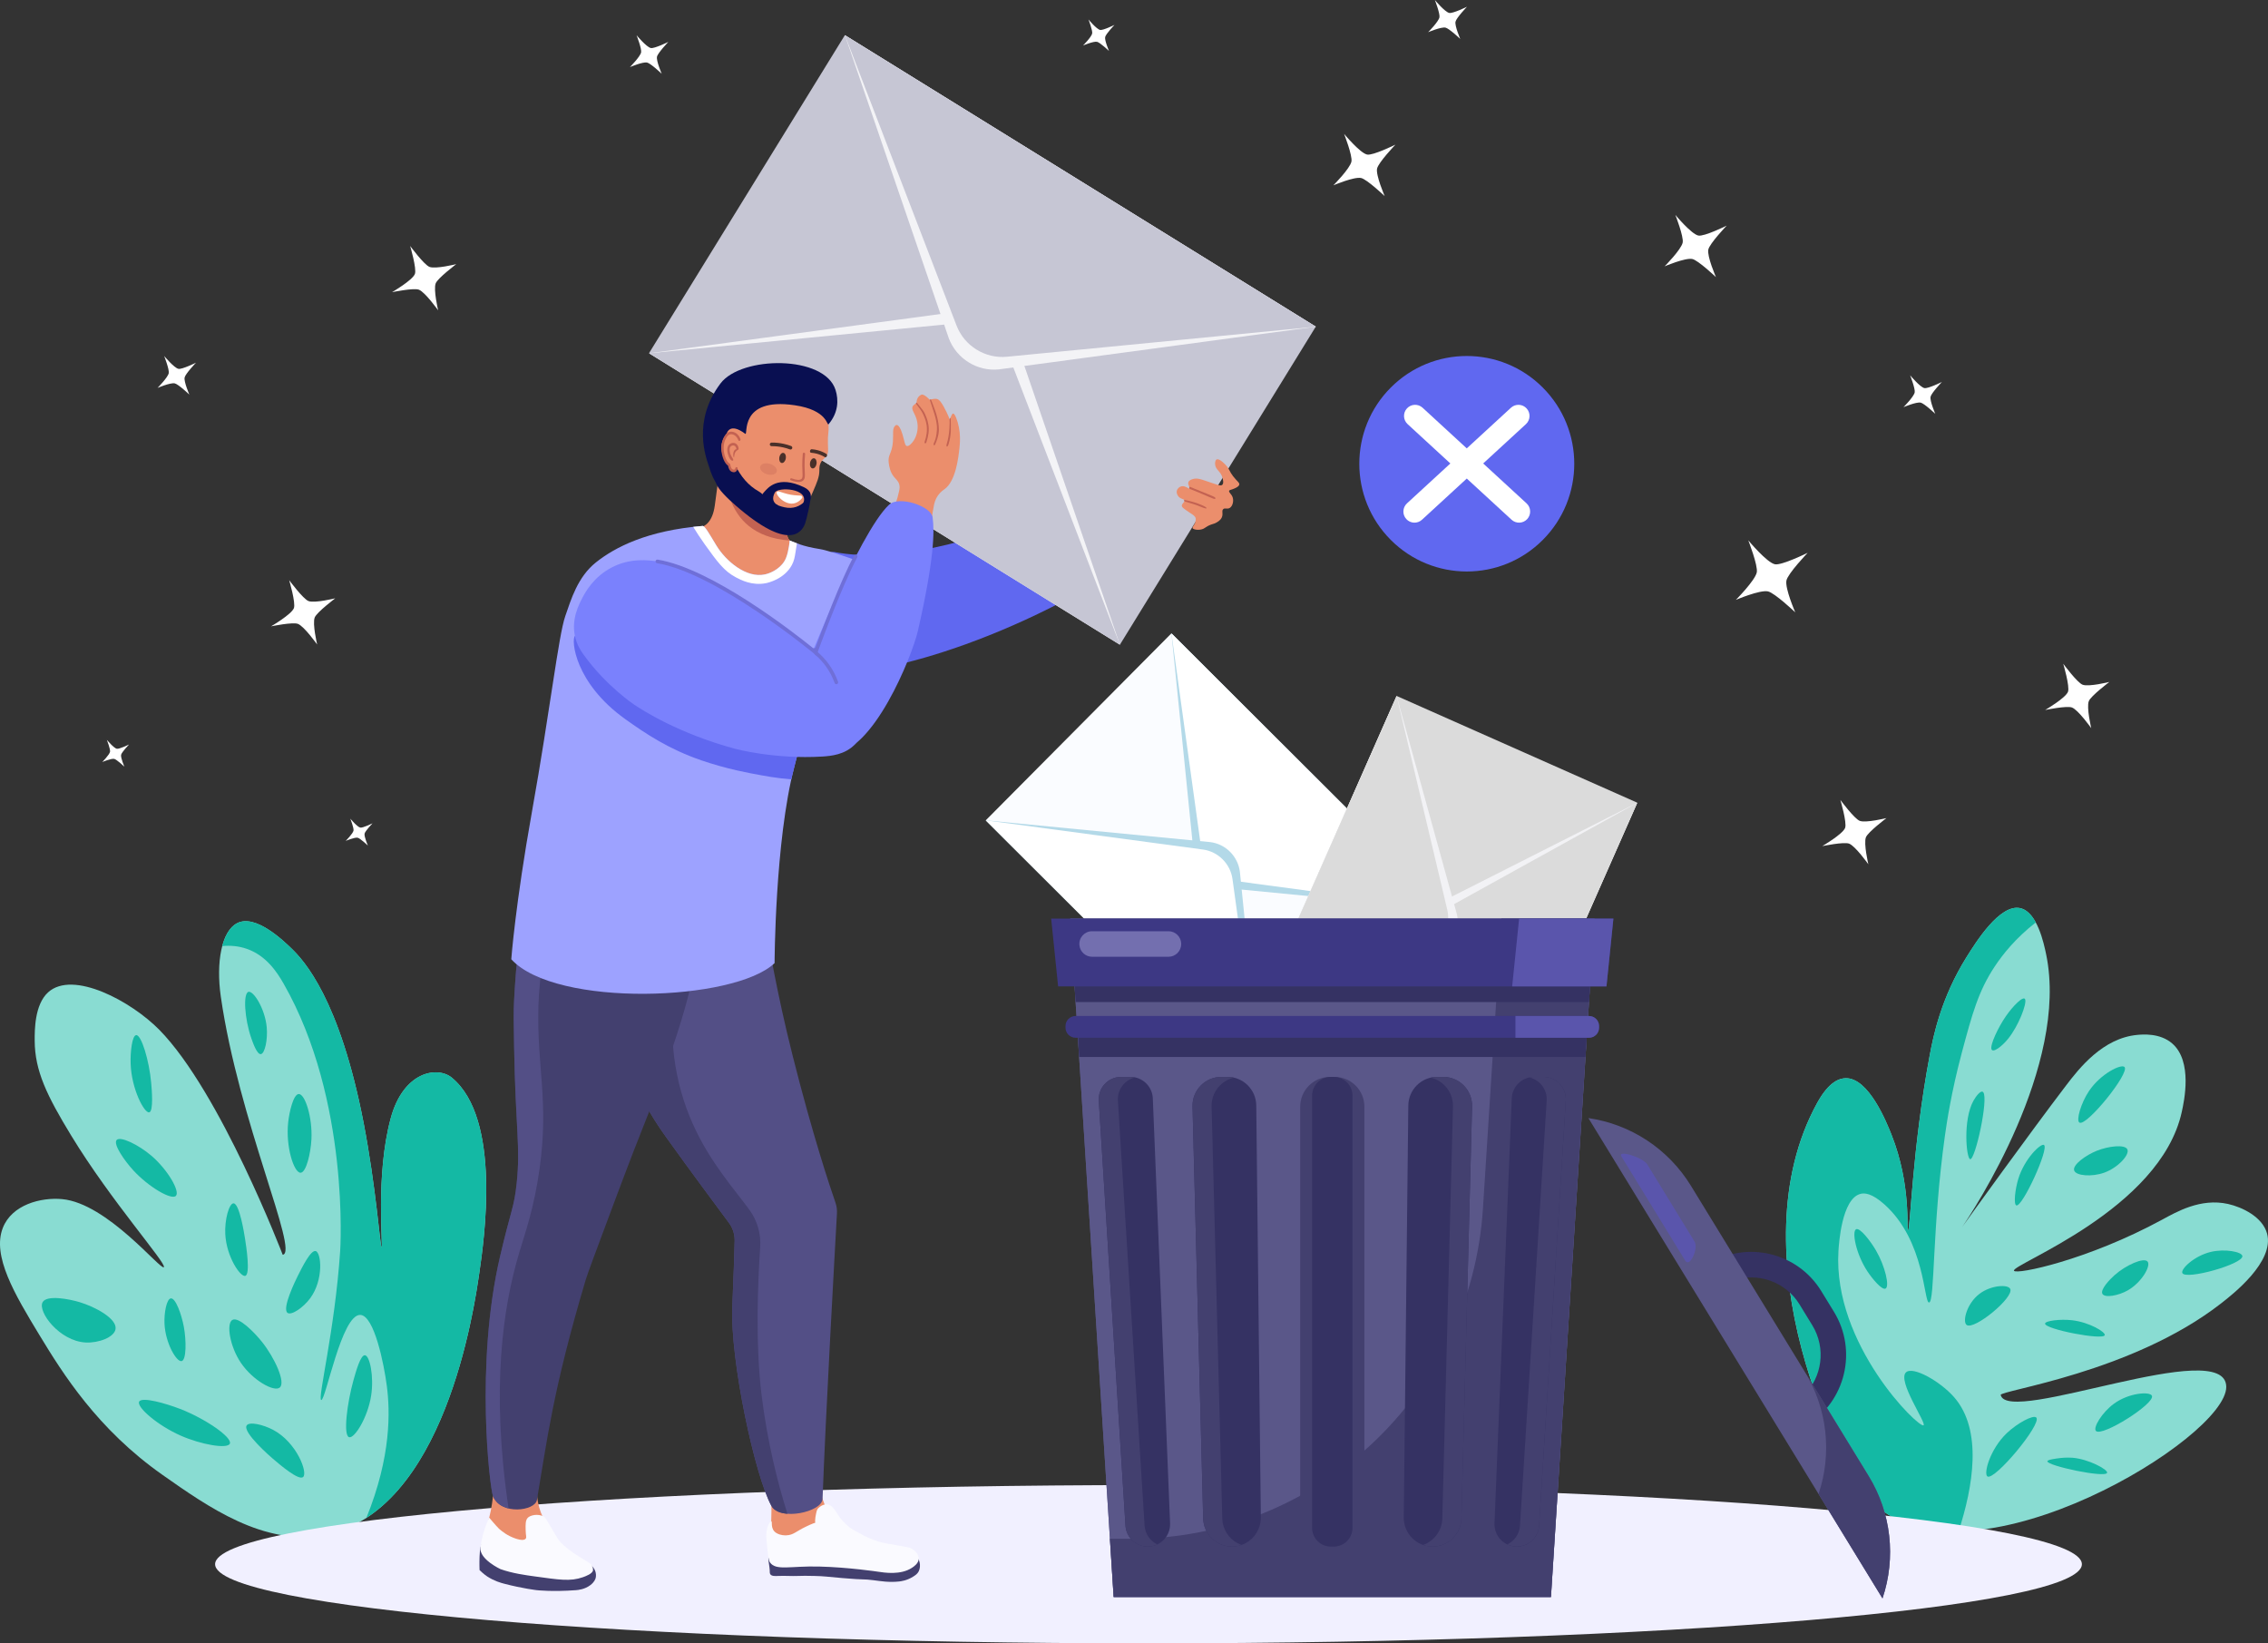 <svg width="334" height="242" viewBox="0 0 334 242" fill="none" xmlns="http://www.w3.org/2000/svg">
<rect x="0" y="0" width="334" height="242" fill="#333333" stroke="none"/>
<g clip-path="url(#clip0_5881_5080)">
<path d="M306.695 100.832C305.89 100.515 303.848 97.752 303.848 97.752C303.848 97.752 304.843 101.11 304.544 101.875C304.177 102.81 301.182 104.554 301.182 104.554C301.182 104.554 304.372 103.889 305.14 104.191C306.069 104.557 307.969 107.228 307.969 107.228C307.969 107.228 307.245 104.181 307.611 103.25C307.911 102.48 310.635 100.425 310.635 100.425C310.635 100.425 307.587 101.182 306.696 100.83L306.695 100.832Z" fill="white"/>
<path d="M63.25 39.304C62.444 38.987 60.403 36.225 60.403 36.225C60.403 36.225 61.398 39.582 61.099 40.348C60.732 41.282 57.736 43.027 57.736 43.027C57.736 43.027 60.927 42.362 61.695 42.664C62.624 43.03 64.523 45.7 64.523 45.7C64.523 45.7 63.8 42.654 64.165 41.722C64.466 40.953 67.19 38.898 67.19 38.898C67.19 38.898 64.141 39.655 63.251 39.303L63.25 39.304Z" fill="white"/>
<path d="M273.873 120.878C273.067 120.561 271.026 117.798 271.026 117.798C271.026 117.798 272.021 121.156 271.722 121.921C271.355 122.855 268.359 124.6 268.359 124.6C268.359 124.6 271.55 123.935 272.318 124.237C273.247 124.603 275.146 127.273 275.146 127.273C275.146 127.273 274.423 124.227 274.788 123.295C275.089 122.526 277.813 120.471 277.813 120.471C277.813 120.471 274.765 121.228 273.874 120.876L273.873 120.878Z" fill="white"/>
<path d="M45.431 88.513C44.626 88.196 42.585 85.434 42.585 85.434C42.585 85.434 43.58 88.791 43.28 89.557C42.914 90.491 39.918 92.236 39.918 92.236C39.918 92.236 43.109 91.571 43.877 91.873C44.806 92.239 46.705 94.909 46.705 94.909C46.705 94.909 45.982 91.863 46.347 90.931C46.648 90.162 49.372 88.107 49.372 88.107C49.372 88.107 46.323 88.864 45.433 88.512L45.431 88.513Z" fill="white"/>
<path d="M266.209 81.406C266.209 81.406 262.367 83.301 261.382 83.094C260.181 82.843 257.464 79.572 257.464 79.572C257.464 79.572 258.92 83.3 258.714 84.29C258.463 85.491 255.635 88.338 255.635 88.338C255.635 88.338 259.157 86.836 260.355 87.088C261.345 87.294 264.379 90.172 264.379 90.172C264.379 90.172 262.841 86.635 263.082 85.484C263.3 84.444 266.209 81.404 266.209 81.404V81.406Z" fill="white"/>
<path d="M216.037 0.992C216.037 0.992 213.959 2.017 213.426 1.905C212.776 1.768 211.306 0 211.306 0C211.306 0 212.094 2.017 211.981 2.553C211.846 3.203 210.316 4.743 210.316 4.743C210.316 4.743 212.223 3.932 212.87 4.067C213.405 4.179 215.048 5.735 215.048 5.735C215.048 5.735 214.216 3.822 214.346 3.2C214.463 2.637 216.037 0.993 216.037 0.993V0.992Z" fill="white"/>
<path d="M164.12 3.669C164.12 3.669 162.44 4.498 162.009 4.408C161.484 4.298 160.295 2.868 160.295 2.868C160.295 2.868 160.932 4.498 160.841 4.932C160.731 5.457 159.494 6.703 159.494 6.703C159.494 6.703 161.035 6.047 161.559 6.157C161.991 6.248 163.32 7.506 163.32 7.506C163.32 7.506 162.647 5.96 162.753 5.456C162.848 5.001 164.121 3.671 164.121 3.671L164.12 3.669Z" fill="white"/>
<path d="M205.497 21.302C205.497 21.302 202.179 22.939 201.327 22.76C200.289 22.542 197.941 19.717 197.941 19.717C197.941 19.717 199.2 22.938 199.021 23.794C198.805 24.832 196.361 27.291 196.361 27.291C196.361 27.291 199.406 25.994 200.44 26.212C201.294 26.39 203.917 28.877 203.917 28.877C203.917 28.877 202.588 25.822 202.796 24.828C202.984 23.928 205.497 21.302 205.497 21.302Z" fill="white"/>
<path d="M254.279 33.23C254.279 33.23 250.96 34.867 250.108 34.688C249.07 34.471 246.723 31.645 246.723 31.645C246.723 31.645 247.981 34.866 247.802 35.722C247.586 36.76 245.143 39.22 245.143 39.22C245.143 39.22 248.187 37.922 249.221 38.14C250.075 38.319 252.699 40.805 252.699 40.805C252.699 40.805 251.369 37.75 251.577 36.756C251.765 35.856 254.279 33.23 254.279 33.23Z" fill="white"/>
<path d="M285.983 56.247C285.983 56.247 283.926 57.261 283.398 57.151C282.754 57.015 281.3 55.265 281.3 55.265C281.3 55.265 282.08 57.261 281.969 57.792C281.835 58.434 280.32 59.96 280.32 59.96C280.32 59.96 282.207 59.157 282.848 59.291C283.377 59.401 285.002 60.941 285.002 60.941C285.002 60.941 284.178 59.049 284.307 58.432C284.422 57.874 285.98 56.247 285.98 56.247H285.983Z" fill="white"/>
<path d="M28.864 53.411C28.864 53.411 26.807 54.425 26.279 54.314C25.635 54.179 24.181 52.429 24.181 52.429C24.181 52.429 24.961 54.425 24.849 54.955C24.716 55.598 23.201 57.123 23.201 57.123C23.201 57.123 25.088 56.32 25.729 56.454C26.258 56.565 27.883 58.105 27.883 58.105C27.883 58.105 27.059 56.212 27.188 55.595C27.303 55.038 28.861 53.411 28.861 53.411H28.864Z" fill="white"/>
<path d="M98.428 6.168C98.428 6.168 96.372 7.182 95.844 7.072C95.2 6.936 93.745 5.186 93.745 5.186C93.745 5.186 94.525 7.182 94.414 7.713C94.28 8.355 92.766 9.881 92.766 9.881C92.766 9.881 94.652 9.077 95.293 9.211C95.823 9.322 97.447 10.862 97.447 10.862C97.447 10.862 96.624 8.97 96.752 8.352C96.868 7.795 98.425 6.168 98.425 6.168H98.428Z" fill="white"/>
<path d="M19.002 109.633C19.002 109.633 17.568 110.339 17.2 110.263C16.752 110.169 15.737 108.948 15.737 108.948C15.737 108.948 16.281 110.339 16.204 110.71C16.111 111.158 15.055 112.221 15.055 112.221C15.055 112.221 16.37 111.661 16.817 111.754C17.186 111.831 18.319 112.905 18.319 112.905C18.319 112.905 17.745 111.585 17.834 111.155C17.915 110.767 19.002 109.633 19.002 109.633Z" fill="white"/>
<path d="M54.858 121.243C54.858 121.243 53.424 121.949 53.056 121.872C52.607 121.779 51.593 120.558 51.593 120.558C51.593 120.558 52.136 121.949 52.06 122.319C51.966 122.768 50.91 123.831 50.91 123.831C50.91 123.831 52.225 123.271 52.673 123.364C53.042 123.441 54.175 124.515 54.175 124.515C54.175 124.515 53.601 123.195 53.69 122.765C53.771 122.377 54.858 121.243 54.858 121.243Z" fill="white"/>
<path d="M288.955 180.704C288.863 180.834 288.813 180.905 288.814 180.905C288.814 180.905 288.865 180.836 288.955 180.704Z" fill="#A9D9ED"/>
<path d="M328.107 177.295C324.076 176.399 320.544 178.453 318.395 179.618C307.435 185.57 296.914 187.752 296.593 187.131C296.113 186.201 318.128 178.177 321.3 163.75C321.643 162.188 322.942 156.286 319.876 153.647C318.077 152.098 315.539 152.328 314.764 152.398C309.673 152.861 306.187 157.316 304.239 159.878C298.789 167.042 290.153 179.02 288.954 180.704C288.862 180.836 288.813 180.905 288.813 180.905C288.813 180.905 288.862 180.833 288.954 180.704C290.534 178.41 304.747 156.956 301.328 140.536C301.009 139.001 300.021 134.262 297.494 133.731C294.503 133.104 290.999 138.712 289.588 140.97C285.856 146.943 284.717 152.559 284.191 155.35C281.612 169.056 281.331 181.201 280.985 181.194C280.73 181.188 281.515 174.561 278.555 167.103C277.874 165.387 275.217 158.691 271.798 158.779C270.967 158.8 269.397 159.18 267.629 162.382C255.416 184.508 270.661 216.986 276.603 221.973C291.048 234.094 327.896 211.783 327.853 204.228C327.81 196.58 295.679 210.03 294.636 205.425C294.484 204.756 313.904 202.176 327.021 191.993C328.795 190.616 335.009 185.792 333.856 181.632C333.186 179.215 330.232 177.768 328.105 177.294L328.107 177.295Z" fill="#89DCD2"/>
<path d="M288.955 180.704C288.863 180.834 288.813 180.905 288.814 180.905C288.814 180.905 288.865 180.836 288.955 180.704Z" fill="#A9D9ED"/>
<path d="M297.496 133.731C294.505 133.104 291.001 138.712 289.59 140.97C285.858 146.943 284.719 152.559 284.193 155.35C281.614 169.056 281.333 181.201 280.987 181.194C280.732 181.188 281.517 174.561 278.557 167.103C277.876 165.387 275.219 158.691 271.799 158.779C270.969 158.8 269.399 159.18 267.631 162.382C255.418 184.508 270.663 216.986 276.605 221.973C279.71 224.578 283.849 225.592 288.435 225.504C290.564 218.975 292.01 210.598 287.778 205.756C285.75 203.433 281.749 201.162 280.706 202.077C279.321 203.29 283.749 209.586 283.276 209.891C282.569 210.352 269.906 197.972 270.741 184.247C270.802 183.236 271.21 176.524 273.986 175.811C274.569 175.66 275.638 175.679 277.541 177.389C283.524 182.762 283.297 191.848 284.085 191.809C284.951 191.766 284.528 180.799 286.418 167.267C286.673 165.441 287.348 160.874 288.89 155.093C290.451 149.243 291.363 145.93 293.767 142.307C294.907 140.59 296.786 138.193 299.802 135.837C299.232 134.788 298.481 133.939 297.494 133.732L297.496 133.731Z" fill="#14B9A4"/>
<path d="M295.399 149.647C294.274 151.277 293.062 153.829 293.277 154.503C293.468 155.105 294.771 154.147 295.712 152.99C297.269 151.078 298.512 147.792 298.234 147.155C297.981 146.572 296.427 148.156 295.4 149.645L295.399 149.647Z" fill="#14B9A4"/>
<path d="M290.64 162.065C289.043 164.881 289.567 170.587 290.137 170.704C290.876 170.858 292.853 161.892 292.074 160.855C291.746 160.42 290.984 161.456 290.639 162.064L290.64 162.065Z" fill="#14B9A4"/>
<path d="M307.625 160.687C306.452 162.445 305.703 165.011 306.235 165.317C307.281 165.917 313.673 158.015 312.871 157.132C312.416 156.629 309.355 158.094 307.625 160.687Z" fill="#14B9A4"/>
<path d="M308.815 169.451C307.165 170.106 305.192 171.534 305.453 172.358C305.707 173.16 308.064 173.345 309.888 172.686C311.913 171.954 313.66 170.044 313.288 169.257C312.921 168.481 310.484 168.788 308.815 169.451Z" fill="#14B9A4"/>
<path d="M301.009 168.609C300.547 168.323 298.158 170.594 297.232 173.588C296.755 175.13 296.507 177.379 296.942 177.51C297.839 177.781 301.803 169.103 301.008 168.609H301.009Z" fill="#14B9A4"/>
<path d="M273.341 181.02C272.687 181.335 273.311 184.639 274.985 187.19C275.732 188.328 277.153 190.027 277.681 189.756C278.299 189.439 277.62 186.459 276.26 184.128C275.451 182.743 273.91 180.745 273.342 181.019L273.341 181.02Z" fill="#14B9A4"/>
<path d="M291.525 190.52C289.619 191.954 288.981 194.628 289.613 195.111C290.704 195.946 296.643 191.057 296.038 189.802C295.702 189.105 293.218 189.246 291.526 190.52H291.525Z" fill="#14B9A4"/>
<path d="M305.139 194.419C303.405 194.22 301.193 194.499 301.168 194.914C301.118 195.741 309.705 197.407 309.96 196.617C310.102 196.175 307.725 194.717 305.139 194.419Z" fill="#14B9A4"/>
<path d="M311.398 187.785C310.678 188.427 309.251 189.918 309.621 190.545C309.977 191.151 311.931 190.82 313.331 190.031C315.386 188.872 316.792 186.415 316.267 185.779C315.732 185.13 313.097 186.268 311.397 187.785H311.398Z" fill="#14B9A4"/>
<path d="M325.551 184.363C323.134 184.947 321.105 186.886 321.388 187.472C321.896 188.53 330.34 186.151 330.227 184.972C330.167 184.343 327.654 183.855 325.551 184.363Z" fill="#14B9A4"/>
<path d="M295.517 211.061C293.032 213.448 292.08 217.051 292.687 217.424C293.744 218.072 300.71 209.703 299.884 208.755C299.47 208.28 297.044 209.594 295.517 211.061Z" fill="#14B9A4"/>
<path d="M305.221 214.671C304.346 214.6 303.468 214.706 303.468 214.706C302.724 214.797 301.532 214.942 301.51 215.185C301.45 215.849 310.051 217.678 310.302 216.888C310.455 216.409 307.567 214.862 305.219 214.671H305.221Z" fill="#14B9A4"/>
<path d="M311.313 206.71C309.566 207.984 308.206 210.228 308.658 210.72C309.517 211.657 317.377 206.708 316.908 205.546C316.642 204.888 313.555 205.076 311.313 206.71Z" fill="#14B9A4"/>
<path d="M66.55 158.705C64.425 156.949 59.41 157.762 57.542 164.666C55.254 173.117 56.461 183.686 56.185 183.687C56.009 183.687 55.35 174.664 53.543 165.333C50.011 147.092 44.754 141.437 42.92 139.667C41.762 138.551 37.646 134.577 34.946 135.935C32.63 137.099 31.791 141.711 32.517 146.76C35.158 165.115 44.074 184.433 41.634 184.781C41.634 184.781 32.488 160.86 23.488 151.676C19.348 147.45 10.742 142.81 7.086 146.129C5.085 147.944 5.102 151.716 5.109 153.246C5.128 157.685 6.892 161.324 10.5 167.25C16.352 176.866 24.564 186.076 24.131 186.605C23.692 187.14 15.821 177.195 9.14 176.582C6.034 176.297 1.758 177.388 0.416 180.817C-1.197 184.937 2.152 190.587 5.811 196.61C9.237 202.249 14.323 210.436 23.93 217.191C30.648 221.914 38.839 227.675 47.694 226.047C65.471 222.778 69.83 192.678 70.592 187.408C71.297 182.543 73.872 164.754 66.55 158.706V158.705Z" fill="#89DCD2"/>
<path d="M66.551 158.705C64.426 156.949 59.411 157.762 57.543 164.666C55.255 173.117 56.461 183.686 56.185 183.687C56.01 183.687 55.351 174.664 53.544 165.333C50.012 147.092 44.755 141.437 42.921 139.667C41.763 138.551 37.647 134.577 34.947 135.935C33.906 136.457 33.165 137.678 32.728 139.319C33.896 139.209 35.138 139.298 36.376 139.737C39.191 140.733 40.764 143.099 41.762 144.846C51.579 162.021 50.097 184.205 50.097 184.205C49.315 195.905 46.73 206.037 47.307 206.165C47.951 206.308 50.296 193.539 53.056 193.635C55.113 193.706 56.552 200.89 56.97 204.12C57.444 207.784 57.647 214.434 53.95 223.537C66.539 215.394 69.928 191.997 70.593 187.41C71.298 182.545 73.873 164.756 66.551 158.708V158.705Z" fill="#14B9A4"/>
<path d="M11.702 191.749C10.236 191.313 6.864 190.633 6.265 191.784C5.54 193.177 8.753 197.494 12.617 197.697C14.498 197.796 16.828 196.935 17.017 195.719C17.257 194.174 13.978 192.425 11.702 191.749Z" fill="#14B9A4"/>
<path d="M25.164 191.202C24.541 191.268 24.15 193.311 24.226 194.94C24.36 197.811 26.004 200.609 26.75 200.437C27.46 200.272 27.445 197.395 27.073 195.384C26.737 193.568 25.865 191.129 25.164 191.203V191.202Z" fill="#14B9A4"/>
<path d="M26.479 207.462C24.47 206.686 20.878 205.643 20.492 206.41C20.091 207.209 23.201 209.903 26.588 211.402C29.61 212.74 33.503 213.413 33.851 212.592C34.236 211.685 30.298 208.934 26.479 207.46V207.462Z" fill="#14B9A4"/>
<path d="M20.048 152.433C19.451 152.499 19.18 154.938 19.238 156.631C19.368 160.416 21.266 163.975 21.982 163.803C22.632 163.647 22.347 160.394 22.269 159.504C21.973 156.153 20.811 152.348 20.049 152.432L20.048 152.433Z" fill="#14B9A4"/>
<path d="M22.272 170.174C20.402 168.581 17.717 167.27 17.176 167.879C16.637 168.486 18.306 170.914 19.672 172.39C21.89 174.787 25.248 176.773 25.905 176.103C26.544 175.452 24.7 172.239 22.272 170.172V170.174Z" fill="#14B9A4"/>
<path d="M34.382 177.204C33.744 177.216 33.061 179.589 33.177 181.76C33.354 185.083 35.408 188.098 36.123 187.883C36.901 187.649 36.259 183.527 36.088 182.433C35.979 181.736 35.27 177.186 34.382 177.204Z" fill="#14B9A4"/>
<path d="M34.218 194.374C33.296 194.906 33.842 198.296 35.492 200.718C37.214 203.247 40.357 205.039 41.203 204.328C42.102 203.574 40.455 199.961 38.589 197.616C37.471 196.212 35.143 193.84 34.219 194.374H34.218Z" fill="#14B9A4"/>
<path d="M40.218 210.561C38.778 209.795 36.712 209.306 36.325 209.914C35.674 210.932 39.982 214.642 40.162 214.794C41.291 215.758 43.983 218.056 44.633 217.512C45.373 216.895 43.711 212.417 40.219 210.559L40.218 210.561Z" fill="#14B9A4"/>
<path d="M36.591 146.06C35.78 146.281 36.01 150.033 37.01 152.892C37.262 153.611 37.849 155.287 38.405 155.231C39.01 155.17 39.447 153.071 39.279 151.263C39.024 148.528 37.324 145.861 36.589 146.06H36.591Z" fill="#14B9A4"/>
<path d="M44.003 161.106C43.206 161.123 42.61 163.714 42.44 165.267C42.047 168.848 43.284 172.721 44.264 172.698C45.104 172.677 45.759 169.792 45.863 167.782C46.032 164.571 44.931 161.088 44.002 161.107L44.003 161.106Z" fill="#14B9A4"/>
<path d="M46.492 184.233C45.772 184.034 44.512 186.566 43.818 187.961C43.615 188.369 41.458 192.705 42.347 193.337C42.918 193.744 44.671 192.562 45.699 191.157C47.672 188.461 47.329 184.467 46.492 184.235V184.233Z" fill="#14B9A4"/>
<path d="M53.74 199.574C53.096 199.524 52.43 201.907 52.048 203.274C51.129 206.568 50.505 211.375 51.411 211.642C52.189 211.871 54.151 208.78 54.657 205.521C55.094 202.701 54.457 199.63 53.741 199.574H53.74Z" fill="#14B9A4"/>
<path d="M169.133 242C245.049 242 306.591 236.783 306.591 230.347C306.591 223.911 245.049 218.694 169.133 218.694C93.218 218.694 31.676 223.911 31.676 230.347C31.676 236.783 93.218 242 169.133 242Z" fill="#F1F0FF"/>
<path d="M172.496 93.282L145.17 120.8L185.938 161.483L213.264 133.965L172.496 93.282Z" fill="#FAFCFF"/>
<path d="M180.209 130.745L213.28 133.952L172.514 93.269L175.862 126.413C176.157 128.658 177.96 130.457 180.208 130.743L180.209 130.745Z" fill="#B3D9E8"/>
<path d="M181.288 129.65L213.28 133.952L172.514 93.269L176.949 125.32C177.258 127.55 179.061 129.349 181.288 129.65Z" fill="white"/>
<path d="M182.59 128.348C182.295 126.095 180.492 124.296 178.251 124.011L145.172 120.803L185.938 161.486L182.59 128.348Z" fill="#B3D9E8"/>
<path d="M181.501 129.435C181.192 127.204 179.389 125.405 177.163 125.105L145.17 120.803L185.936 161.486L181.501 129.435Z" fill="white"/>
<path d="M205.67 102.481L182.393 155.214L217.813 170.926L241.091 118.194L205.67 102.481Z" fill="#DBDBDB"/>
<path d="M208.974 138.846L217.839 170.946L241.119 118.215L211.45 133.227C209.465 134.307 208.435 136.639 208.974 138.846Z" fill="#F2F2F5"/>
<path d="M210.38 139.464L217.837 170.946L241.117 118.215L212.857 133.851C210.89 134.94 209.86 137.272 210.38 139.464Z" fill="#DBDBDB"/>
<path d="M212.06 140.215C214.052 139.131 215.082 136.798 214.544 134.6L205.678 102.493L182.398 155.224L212.06 140.216V140.215Z" fill="#F2F2F5"/>
<path d="M210.658 139.586C212.626 138.498 213.655 136.166 213.136 133.974L205.678 102.491L182.398 155.223L210.658 139.586Z" fill="#DBDBDB"/>
<path d="M228.401 235.178H164.004L157.615 135.273H234.79L228.401 235.178Z" fill="#5A5789"/>
<path d="M228.401 235.178H164.004L157.615 135.273H234.79L228.401 235.178Z" fill="#5A5789"/>
<path d="M221.118 135.273L218.389 177.956C216.64 205.309 193.998 226.598 166.655 226.598H163.453L164.002 235.18H228.4L234.788 135.273H221.117H221.118Z" fill="#43406F"/>
<path d="M233.769 151.215L158.707 151.795L158.917 155.653H233.485L233.769 151.215Z" fill="#353263"/>
<path d="M234.455 141.498L158.061 142.391L158.401 147.57H234.002L234.455 141.498Z" fill="#353263"/>
<path d="M236.578 145.263H155.825L154.803 135.273H237.599L236.578 145.263Z" fill="#3D3884"/>
<path d="M223.714 135.273L222.691 145.263H236.579L237.6 135.273H223.714Z" fill="#5A55AC"/>
<path d="M234.009 149.618H158.393C157.575 149.618 156.912 150.282 156.912 151.102V151.336C156.912 152.156 157.575 152.82 158.393 152.82H234.009C234.827 152.82 235.49 152.156 235.49 151.336V151.102C235.49 150.282 234.827 149.618 234.009 149.618Z" fill="#3D3884"/>
<path d="M223.172 149.618H234.009C234.827 149.618 235.49 150.283 235.49 151.102V151.336C235.49 152.156 234.827 152.82 234.009 152.82H223.172V149.618Z" fill="#5A55AC"/>
<path d="M196.546 158.585H195.858C193.437 158.585 191.475 160.552 191.475 162.979V223.357C191.475 225.783 193.437 227.751 195.858 227.751H196.546C198.967 227.751 200.93 225.783 200.93 223.357V162.979C200.93 160.552 198.967 158.585 196.546 158.585Z" fill="#43406F"/>
<path d="M195.985 158.585H196.419C197.942 158.585 199.178 159.824 199.178 161.351V224.987C199.178 226.513 197.942 227.752 196.419 227.752H195.985C194.462 227.752 193.227 226.513 193.227 224.987V161.351C193.227 159.824 194.462 158.585 195.985 158.585Z" fill="#353263"/>
<path d="M210.974 227.751C208.609 227.751 206.7 225.816 206.727 223.446L207.398 162.795C207.425 160.462 209.318 158.585 211.645 158.585H212.541C214.929 158.585 216.849 160.559 216.787 162.953L215.218 223.604C215.158 225.911 213.276 227.751 210.972 227.751H210.974Z" fill="#353263"/>
<path d="M223.376 227.751C221.506 227.751 220.012 226.191 220.089 224.319L222.632 161.749C222.704 159.98 224.155 158.585 225.919 158.585H227.305C229.203 158.585 230.707 160.191 230.589 162.091L226.658 224.661C226.55 226.399 225.112 227.752 223.374 227.752L223.376 227.751Z" fill="#353263"/>
<path d="M212.541 158.585H211.645C211.315 158.585 210.995 158.624 210.687 158.695C212.608 159.139 214.027 160.89 213.974 162.953L212.405 223.604C212.357 225.417 211.184 226.941 209.566 227.511C210.007 227.666 210.479 227.751 210.974 227.751C213.277 227.751 215.159 225.911 215.219 223.604L216.788 162.953C216.849 160.559 214.931 158.585 212.543 158.585H212.541Z" fill="#43406F"/>
<path d="M227.305 158.585H225.918C225.674 158.585 225.436 158.613 225.206 158.663C226.752 159.007 227.879 160.437 227.774 162.089L223.844 224.66C223.766 225.894 223.017 226.935 221.967 227.434C222.393 227.636 222.87 227.751 223.374 227.751C225.112 227.751 226.548 226.397 226.658 224.66L230.589 162.089C230.709 160.19 229.204 158.583 227.305 158.583V158.585Z" fill="#43406F"/>
<path d="M181.43 227.751C183.794 227.751 185.703 225.816 185.677 223.446L185.005 162.795C184.979 160.462 183.085 158.585 180.758 158.585H179.862C177.474 158.585 175.554 160.559 175.617 162.953L177.186 223.604C177.246 225.911 179.128 227.751 181.431 227.751H181.43Z" fill="#353263"/>
<path d="M169.027 227.751C170.896 227.751 172.39 226.191 172.313 224.319L169.771 161.749C169.698 159.98 168.248 158.585 166.484 158.585H165.097C163.2 158.585 161.695 160.191 161.813 162.091L165.744 224.661C165.852 226.399 167.29 227.752 169.028 227.752L169.027 227.751Z" fill="#353263"/>
<path d="M179.999 223.604L178.43 162.953C178.377 160.89 179.794 159.139 181.717 158.695C181.409 158.624 181.087 158.585 180.758 158.585H179.862C177.474 158.585 175.554 160.559 175.617 162.953L177.186 223.604C177.246 225.911 179.128 227.751 181.431 227.751C181.924 227.751 182.398 227.666 182.838 227.511C181.221 226.941 180.048 225.417 180 223.604H179.999Z" fill="#43406F"/>
<path d="M168.558 224.66L164.628 162.089C164.523 160.436 165.65 159.005 167.196 158.663C166.966 158.613 166.728 158.585 166.484 158.585H165.097C163.2 158.585 161.695 160.191 161.813 162.091L165.744 224.661C165.852 226.399 167.29 227.752 169.028 227.752C169.532 227.752 170.009 227.638 170.435 227.435C169.385 226.936 168.636 225.896 168.558 224.661V224.66Z" fill="#43406F"/>
<path d="M172.077 140.893H160.83C159.865 140.893 159.059 140.161 158.963 139.199C158.852 138.091 159.719 137.132 160.83 137.132H172.077C173.113 137.132 173.954 137.974 173.954 139.013C173.954 140.052 173.113 140.895 172.077 140.895V140.893Z" fill="#736FAF"/>
<path d="M263.524 209.251L249.977 187.125L251.576 186.141C257.261 182.642 264.726 184.433 268.215 190.133L270.087 193.189C273.577 198.888 271.791 206.372 266.105 209.869L264.505 210.853L263.524 209.249V209.251ZM255.249 188.545L265.629 205.499C268.338 202.828 268.958 198.539 266.889 195.159L265.018 192.103C262.947 188.723 258.851 187.336 255.25 188.547L255.249 188.545Z" fill="#353263"/>
<path d="M275.199 217.381L249.012 174.612C245.704 169.21 240.174 165.56 233.916 164.649L277.228 235.387C279.25 229.381 278.507 222.785 275.199 217.382V217.381Z" fill="#5A5789"/>
<path d="M277.228 235.384C279.25 229.378 278.507 222.782 275.199 217.38L265.783 202C269.091 207.403 269.834 213.998 267.812 220.004L277.228 235.384Z" fill="#43406F"/>
<path d="M248.19 185.664L238.768 170.276C238.175 169.305 241.927 170.386 242.611 171.503L249.545 182.827C250.183 183.87 248.828 186.707 248.19 185.664Z" fill="#5A55AC"/>
<path d="M124.808 98.689C127.624 99.639 149.082 95.238 170.478 80.031C171.811 79.084 169.93 75.268 169.292 71.662C168.501 67.198 140.967 84.761 122.876 81.293C121.283 80.987 118.276 85.206 118.4 87.163C118.623 90.665 120.312 97.174 124.808 98.688V98.689Z" fill="#6068F0"/>
<path d="M124.419 5.18L95.59 51.992L164.94 94.912L193.77 48.1L124.419 5.18Z" fill="#C6C6D4"/>
<path d="M142.238 45.74L95.582 52.022L164.929 94.947L149.63 50.306C148.5 47.304 145.433 45.406 142.238 45.738V45.74Z" fill="#F3F3F6"/>
<path d="M141.102 47.6L95.58 52.024L164.927 94.949L148.481 52.169C147.336 49.191 144.269 47.293 141.101 47.6H141.102Z" fill="#C6C6D4"/>
<path d="M139.728 49.817C140.862 52.828 143.929 54.728 147.111 54.395L193.778 48.11L124.432 5.187L139.728 49.817Z" fill="#F3F3F6"/>
<path d="M140.879 47.966C142.024 50.944 145.091 52.842 148.259 52.535L193.781 48.111L124.432 5.187L140.877 47.966H140.879Z" fill="#C6C6D4"/>
<path d="M113.177 229.445C113.12 229.576 113.238 230.24 113.316 230.817C113.403 231.461 113.308 231.631 113.441 231.824C113.651 232.132 114.169 232.096 114.614 232.075C115.581 232.029 116.55 232.118 117.516 232.075C118.227 232.043 118.794 232.054 119.925 232.075C121.355 232.102 121.827 232.199 124.063 232.389C127.611 232.692 126.967 232.493 128.634 232.704C129.775 232.848 130.92 233.049 132.401 232.892C132.662 232.864 133.538 232.762 134.44 232.199C134.798 231.976 135.111 231.773 135.305 231.381C135.696 230.582 135.386 229.396 134.873 229.24C134.303 229.067 133.932 230.296 132.527 230.877C131.855 231.155 131.263 231.153 130.18 231.065C127.968 230.886 126.839 230.6 125.301 230.372C123.19 230.061 121.452 230.03 119.433 229.994C117.317 229.956 117.633 230.074 116.468 229.994C114.81 229.881 113.379 228.976 113.179 229.441L113.177 229.445Z" fill="#43406F"/>
<path d="M70.622 231.209C70.622 231.209 71.21 231.803 71.754 232.153C72.797 232.828 73.753 233.089 74.267 233.224C76.973 233.931 79.042 234.169 79.042 234.169C79.042 234.169 81.332 234.431 84.822 234.169C85.13 234.145 86.118 234.06 86.958 233.413C87.536 232.967 87.674 232.541 87.712 232.406C87.734 232.328 87.827 231.965 87.712 231.525C87.567 230.973 87.124 230.425 86.58 230.265C85.813 230.038 85.368 230.742 84.067 231.146C83.371 231.363 82.807 231.353 81.68 231.335C79.797 231.305 79.364 230.98 76.466 230.516C74.117 230.14 73.759 230.251 73.073 229.761C71.658 228.749 71.665 227.193 71.125 227.241C70.454 227.299 70.622 231.209 70.622 231.209Z" fill="#43406F"/>
<path d="M113.028 214.979C112.224 216.567 113.499 217.434 113.594 221.024C113.701 225.109 113.216 228.108 113.216 228.108C113.216 228.108 114.445 227.988 116.892 227.825C120.493 227.585 122.031 228.814 123.771 227.636C124.013 227.471 124.802 226.939 124.808 226.218C124.815 225.399 123.804 225.008 122.829 223.952C121.981 223.034 121.653 222.148 121.133 220.739C119.624 216.659 121.542 214.285 120.192 212.993C118.68 211.546 114.243 212.576 113.03 214.976L113.028 214.979Z" fill="#EB8E6C"/>
<path d="M72.602 214.128C71.719 215.078 72.977 216.942 72.602 220.322C72.227 223.698 71.471 225.18 71.471 225.18C71.471 225.18 73.308 226.919 74.864 227.542C77.025 228.407 80.607 229.111 81.366 227.826C81.602 227.428 81.919 226.848 80.424 224.331C77.785 219.891 79.924 216.395 79.2 215.073C78.149 213.157 74.033 212.591 72.603 214.129L72.602 214.128Z" fill="#EB8E6C"/>
<path d="M91.449 148.19C90.673 157.106 96.561 165.317 98.235 167.65C101.626 172.379 105.619 177.759 107.35 180.082C107.918 180.846 108.214 181.776 108.19 182.729C108.144 184.509 108.045 187.837 107.847 192.4C107.505 200.316 111.193 217.389 113.609 221.765C114.861 224.035 121.066 222.643 121.134 220.74C121.572 208.689 122.979 183.571 123.255 178.685C123.286 178.141 123.209 177.596 123.029 177.081C122.213 174.734 119.661 167.113 116.706 155.368C111.891 136.228 112.827 129.784 108.979 128.539C103.443 126.75 92.412 137.149 91.45 148.189L91.449 148.19Z" fill="#534F86"/>
<path d="M113.374 230.061C113.147 229.732 113.055 228.709 112.871 226.66C112.715 224.915 113.377 224.08 113.573 224.034C113.816 223.978 113.344 225.19 114.379 225.778C114.978 226.118 115.584 226.102 115.824 226.092C116.844 226.053 117.241 225.503 118.651 224.833C119.504 224.428 120.03 224.177 120.787 224.077C122.254 223.881 123.55 224.387 124.368 224.707C124.988 224.948 125.648 225.284 125.875 225.4C126.583 225.759 126.727 225.883 127.258 226.155C127.377 226.217 128.297 226.686 129.456 227.037C130.016 227.207 130.667 227.317 131.97 227.541C133.628 227.824 134.092 227.848 134.609 228.296C134.772 228.438 135.329 228.921 135.3 229.556C135.268 230.237 134.581 230.691 134.295 230.879C132.629 231.977 130.243 231.593 129.27 231.446C129.27 231.446 124.996 230.799 120.663 230.691C116.324 230.582 114.269 231.355 113.376 230.061H113.374Z" fill="#FAFAFF"/>
<path d="M120.16 223.007C120.255 222.539 120.306 222.278 120.538 222.063C120.99 221.638 121.612 221.397 122.087 221.597C122.76 221.88 123.249 222.816 123.365 223.007C124.662 225.154 127.734 226.514 127.637 226.66C127.525 226.827 124.312 223.787 121.732 224.581C121.325 224.707 120.65 225.014 120.287 224.707C119.887 224.369 120.069 223.463 120.161 223.007H120.16Z" fill="#FAFAFF"/>
<path d="M111.951 183.649C112.084 181.702 111.53 179.773 110.386 178.194C105.948 172.065 96.046 162.582 99.805 141.829C98.827 144.022 91.655 145.824 91.449 148.19C90.673 157.105 96.561 165.317 98.235 167.649C101.626 172.379 105.619 177.759 107.35 180.082C107.918 180.846 108.214 181.776 108.19 182.729C108.144 184.508 108.045 187.837 107.847 192.4C107.505 200.315 111.193 217.389 113.609 221.765C114.009 222.489 114.913 222.839 115.959 222.92C114.446 218.107 113.035 212.34 112.193 205.751C111.193 197.917 111.625 188.416 111.951 183.651V183.649Z" fill="#43406F"/>
<path d="M79.104 131.186C76.391 135.481 76.025 141.814 75.712 147.246C75.615 148.902 75.647 150.681 75.712 154.237C75.929 166.363 76.665 168.802 76.089 174.263C75.709 177.867 75.252 178.111 73.64 185.032C69.915 201.018 72.151 219.221 72.603 220.323C73.779 223.19 78.799 222.492 79.072 220.887C80.537 212.329 81.37 204.837 86.266 188.433C86.529 187.553 87.761 184.257 90.225 177.664C95.514 163.508 95.61 164.073 97.952 157.449C103.655 141.314 100.931 144.054 105.302 132.887C106.995 128.562 107.845 127.025 106.998 125.519C104.134 120.427 85.179 121.572 79.104 131.187V131.186Z" fill="#43406F"/>
<path d="M70.758 227.917C71.021 225.518 72.043 223.489 72.043 223.489C72.043 223.489 73.031 224.676 73.451 225.084C73.451 225.084 74.14 225.753 75.084 226.218C75.278 226.313 76.945 227.116 77.409 226.597C77.587 226.397 77.424 226.186 77.409 225.274C77.394 224.441 77.385 223.869 77.722 223.511C78.051 223.162 79.186 222.821 80.169 223.365C80.318 223.447 81.704 225.873 82.026 226.412C83.015 228.072 85.887 229.534 86.872 230.221C87.225 230.467 87.337 230.894 87.335 231.195C87.329 231.739 86.201 232.135 85.827 232.266C83.974 232.916 82.331 232.633 78.728 232.14C77.457 231.966 75.455 231.699 73.702 231.07C73.702 231.07 70.571 229.621 70.758 227.919V227.917Z" fill="#FAFAFF"/>
<path d="M76.444 184.535C77.315 181.616 78.66 177.906 79.468 172.055C80.857 161.995 79.046 157.294 79.29 148.165C79.402 143.923 80.337 136.534 83.025 127.841C83.123 127.524 83.222 127.214 83.32 126.906C81.625 128.082 80.166 129.504 79.104 131.186C76.391 135.481 76.025 141.814 75.712 147.246C75.615 148.902 75.647 150.68 75.712 154.237C75.929 166.363 76.665 168.802 76.089 174.263C75.709 177.867 75.252 178.111 73.64 185.032C69.915 201.018 72.151 219.22 72.603 220.322C73.017 221.331 73.904 221.897 74.895 222.138C72.27 204.457 74.084 192.46 76.447 184.535H76.444Z" fill="#534F86"/>
<path d="M107.185 63.946C106.144 64.808 106.348 66.813 105.259 74.486C104.607 79.082 101.145 77.509 100.143 78.13C98.739 79.002 102.055 80.846 103.738 81.949C106.105 83.5 110.941 89.302 113.281 88.216C117.305 86.35 117.334 80.569 116.693 79.909C116.207 79.407 115.599 79.646 115.736 75.457C115.801 73.463 114.474 71.831 114.05 70.12C113.04 66.035 108.915 62.515 107.185 63.948V63.946Z" fill="#EB8E6C"/>
<path d="M103.479 77.453C95.275 78.122 90.526 80.617 87.76 82.819C85.071 84.96 84.087 88.297 83.238 90.754C82.245 93.63 81.016 104.582 78.35 119.471C75.884 133.243 75.295 141.262 75.295 141.262C81.842 148.43 108.182 147.469 114.07 141.829C114.07 141.829 114.112 123.987 116.967 112.922C117.761 109.845 118.929 105.315 121.978 100.326C123.534 97.778 124.1 97.537 124.911 95.54C127.244 89.795 131.594 84.687 128.852 83.541C128.107 83.23 122.455 81.131 120.754 80.861C118.03 80.429 117.239 79.925 116.298 79.6C116.298 79.6 116.18 81.119 115.745 82.188C115.199 83.533 113.746 84.34 112.689 84.581C109.929 85.209 106.899 82.643 105.479 80.298C104.512 78.702 103.803 77.424 103.479 77.45V77.453Z" fill="#9DA2FF"/>
<path d="M131.781 74.553C131.841 74.194 132.107 73.685 132.394 72.38C132.472 72.027 132.524 71.737 132.442 71.388C132.312 70.842 131.958 70.605 131.64 70.208C131.082 69.51 130.963 68.732 130.887 68.225C130.692 66.942 131.367 66.863 131.5 65.012C131.585 63.818 131.36 63.069 131.877 62.65C132.047 62.513 132.536 62.367 133.102 64.681C133.254 65.3 133.328 65.61 133.526 65.673C133.856 65.778 134.331 65.222 134.562 64.87C135.058 64.115 135.334 62.927 134.986 61.752C134.707 60.812 134.144 60.27 134.42 59.816C134.56 59.587 134.986 59.344 134.986 59.344C134.986 59.344 134.891 58.493 135.677 58.126C136.064 57.945 136.917 58.871 136.917 58.871C136.917 58.871 137.456 58.693 137.859 58.73C138.342 58.771 138.664 59.327 138.99 59.91C139.601 61.001 139.885 61.846 139.885 61.846C139.885 61.846 140.111 60.928 140.356 60.901C140.625 60.872 141.008 61.916 141.204 62.885C141.418 63.934 141.415 64.906 141.299 65.955C141.14 67.391 140.757 70.86 139.085 72.048C138.929 72.158 138.512 72.426 138.143 72.946C137.714 73.549 137.59 74.148 137.53 74.457C136.948 77.461 137.143 78.038 136.729 78.33C135.561 79.154 131.486 76.343 131.781 74.552V74.553Z" fill="#EB8E6C"/>
<path d="M136.429 65.106C136.323 65.43 136.079 65.292 136.18 65.012C136.454 64.243 136.578 63.373 136.456 62.576C136.346 61.86 136.078 61.29 135.901 60.913C135.709 60.504 135.326 60.006 135.071 59.678C134.994 59.579 134.927 59.491 134.877 59.422L134.981 59.265C135.03 59.332 135.937 60.361 136.142 60.798C136.326 61.189 136.603 61.78 136.719 62.536C136.849 63.378 136.747 64.132 136.429 65.106Z" fill="#C36252"/>
<path d="M137.726 65.43C137.594 65.736 137.382 65.529 137.546 65.204C137.921 64.465 138.017 63.23 137.98 62.819C137.93 62.27 137.854 61.8 137.623 61.019C137.461 60.473 136.96 58.974 136.918 58.871L137.096 58.82C137.138 58.922 137.712 60.382 137.878 60.942C138.115 61.744 138.191 62.228 138.244 62.794C138.302 63.421 138.282 64.146 137.726 65.428V65.43Z" fill="#C36252"/>
<path d="M139.683 65.43C139.515 65.963 139.282 65.807 139.43 65.35C139.88 63.953 139.876 62.045 139.832 61.698L139.984 61.516C140.033 61.911 140.04 63.132 140.019 63.555C139.987 64.189 139.876 64.821 139.683 65.431V65.43Z" fill="#C36252"/>
<path d="M108.347 85.007C109.111 85.412 110.761 86.287 112.816 85.875C113.044 85.829 115.498 85.3 116.617 83.201C116.954 82.568 117.038 82.041 117.151 81.329C117.213 80.938 117.284 80.487 117.36 80.012C116.96 79.859 116.636 79.717 116.296 79.6C116.296 79.6 116.178 81.119 115.743 82.188C115.197 83.533 113.744 84.34 112.688 84.581C109.927 85.209 106.897 82.643 105.477 80.298C104.51 78.702 103.801 77.424 103.478 77.45C103.004 77.489 102.541 77.534 102.09 77.584C102.512 78.281 103.085 79.179 103.811 80.191C105.672 82.783 106.638 84.097 108.346 85.004L108.347 85.007Z" fill="white"/>
<path d="M180.589 68.567C181.12 69.169 181.003 69.353 181.58 70.112C182.169 70.887 182.587 71.081 182.501 71.383C182.405 71.719 181.747 71.958 181.498 72.049C181.204 72.155 181.066 72.152 181.014 72.273C180.911 72.509 181.365 72.729 181.533 73.254C181.705 73.798 181.528 74.537 181.102 74.798C180.726 75.028 180.397 74.738 180.138 74.982C179.845 75.257 180.199 75.686 179.9 76.256C179.692 76.651 179.3 76.864 179.073 76.987C178.807 77.132 178.722 77.114 178.359 77.248C177.523 77.556 177.491 77.825 176.937 77.959C176.323 78.11 175.661 77.949 175.623 77.751C175.584 77.543 175.948 77.287 176.044 76.816C176.114 76.473 176.139 76.29 175.962 76.079C175.689 75.753 175.499 75.72 174.722 75.169C174.14 74.757 174.053 74.64 174.042 74.499C174.015 74.144 174.498 73.968 174.431 73.699C174.368 73.446 173.931 73.532 173.582 73.151C173.545 73.111 173.189 72.708 173.313 72.246C173.402 71.918 173.706 71.668 174.013 71.608C174.595 71.493 175.111 72.076 175.23 71.951C175.339 71.84 174.872 71.411 175.005 71.016C175.104 70.719 175.485 70.601 175.639 70.553C176.225 70.372 176.752 70.541 177.401 70.758C179.326 71.404 179.759 71.608 179.994 71.395C180.24 71.175 180.106 70.648 180.04 70.39C179.784 69.377 178.979 69.183 178.942 68.341C178.94 68.272 178.919 67.79 179.161 67.663C179.586 67.441 180.502 68.465 180.589 68.566V68.567Z" fill="#EB8E6C"/>
<path d="M175.143 71.664C175.799 71.905 176.545 72.222 177.201 72.489C177.726 72.701 178.266 72.911 178.783 73.154C179.089 73.298 179.09 73.579 178.664 73.426C178.129 73.235 177.612 72.977 177.09 72.764C176.436 72.499 175.788 72.204 175.135 71.963L175.142 71.664H175.143Z" fill="#C36252"/>
<path d="M174.374 73.606C175.057 73.722 176.229 74.038 176.839 74.315C177.045 74.407 177.249 74.493 177.436 74.598C177.845 74.829 177.725 74.961 177.294 74.808C177.094 74.736 176.92 74.676 176.718 74.586C176.118 74.315 175.05 74.023 174.42 73.827L174.373 73.608L174.374 73.606Z" fill="#C36252"/>
<path d="M114.862 109.477C113.774 109.558 112.718 109.556 111.688 109.489C110.481 109.411 109.315 109.241 108.184 108.999C103.835 108.071 100.016 106.101 96.542 104.307C88.817 100.317 85.21 93.091 84.664 93.651C84.107 94.224 84.603 100.562 92.096 105.911C95.115 108.066 98.497 110.327 103.301 111.973C105.012 112.558 106.75 113.044 108.482 113.442C109.152 113.596 109.819 113.737 110.485 113.864C112.775 114.304 114.39 114.597 116.528 114.767C116.569 114.58 117.309 111.642 117.348 111.466C117.807 109.365 118.246 110.528 118.834 108.963C117.582 109.099 116.495 109.355 114.862 109.477Z" fill="#6068F0"/>
<path d="M102.382 84.582C101.32 84.007 99.515 83.049 96.978 82.692C95.519 82.487 92.857 82.114 90.067 83.574C87.425 84.958 86.219 87.176 85.795 87.982C85.263 88.993 84.138 91.132 84.664 93.65C84.933 94.939 85.533 95.843 86.046 96.547C89.311 101.035 93.333 103.726 93.333 103.726C94.562 104.549 99.867 108.007 108.285 110.276C108.285 110.276 114.076 111.836 121.101 111.41C122.422 111.33 124.426 111.125 125.876 109.647C125.876 109.647 127.067 108.433 127.384 106.624C128.137 102.311 121.954 97.47 115.95 92.769C112.504 90.072 109.129 88.242 102.38 84.582H102.382Z" fill="#7A81FD"/>
<path d="M130.935 74.317C126.475 78.474 117.892 99.823 117.585 101.713C117.403 102.833 116.295 104.603 116.957 106.5C117.606 108.359 121.98 110.919 122.551 110.928C128.516 111.016 134.328 96.607 135.176 92.897C137.581 82.378 137.626 78.285 137.344 76.186C137.121 74.528 132.394 72.96 130.936 74.319L130.935 74.317Z" fill="#7A81FD"/>
<path d="M120.231 96.538L119.939 96.295C119.794 96.175 105.484 84.356 96.759 82.938C96.616 82.914 96.518 82.783 96.538 82.639C96.558 82.491 96.695 82.386 96.843 82.41C104.806 83.701 116.892 93.143 119.702 95.412C119.844 95.527 120.053 95.468 120.117 95.298C120.973 92.976 123.782 85.498 125.778 81.823C125.849 81.693 126.012 81.647 126.142 81.72C126.27 81.791 126.315 81.952 126.245 82.082C123.897 86.405 120.399 96.083 120.362 96.182L120.233 96.54L120.231 96.538Z" fill="#6F6FD8"/>
<path d="M123.244 100.745C123.107 100.79 122.96 100.716 122.913 100.579C122.602 99.703 122.17 98.88 121.627 98.128C121.156 97.475 120.606 96.883 119.988 96.365C119.877 96.271 119.857 96.108 119.948 95.993C120.041 95.876 120.213 95.856 120.328 95.951C120.98 96.499 121.561 97.123 122.059 97.813C122.633 98.608 123.088 99.478 123.416 100.401C123.466 100.543 123.387 100.698 123.244 100.744V100.745Z" fill="#6F6FD8"/>
<path d="M106.797 66.508C109.28 65.975 115.881 71.49 115.089 75.075C114.831 76.242 117.976 75.185 116.678 76.598C115.692 77.674 115.735 78.91 116.295 79.601C105.647 78.811 106.747 68.408 106.797 66.508Z" fill="#C36252"/>
<path d="M121.74 59.804C121.965 61.065 122.009 62.108 122.022 62.466C122.073 63.986 121.878 63.747 121.924 65.343C121.951 66.268 122.025 66.638 121.754 67.085C121.473 67.549 121.104 67.625 120.844 68.191C120.644 68.63 120.667 69.011 120.666 69.279C120.663 70.233 120.344 70.971 119.709 72.439C119.119 73.802 118.824 74.482 118.194 75.102C118.001 75.292 117.662 75.588 117.353 76.118C117.027 76.676 117.059 76.939 116.854 77.251C116.344 78.026 115.066 78.037 114.676 78.04C112.689 78.058 111.106 76.425 110.058 75.317C107.631 72.749 106.752 69.938 106.38 68.701C105.828 66.867 105.703 65.409 105.596 64.143C105.438 62.311 105.29 60.584 105.8 58.468C106.175 56.915 118.742 52.992 120.302 55.252C121.151 56.479 121.404 57.915 121.74 59.802V59.804Z" fill="#EB8E6C"/>
<path d="M113.631 65.174C114.233 65.169 114.833 65.231 115.42 65.36C115.788 65.441 116.153 65.549 116.508 65.681C116.649 65.734 116.717 65.892 116.66 66.032C116.606 66.163 116.458 66.229 116.326 66.18C115.993 66.055 115.651 65.954 115.306 65.878C114.758 65.758 114.195 65.699 113.631 65.705C113.489 65.705 113.373 65.593 113.367 65.452C113.361 65.301 113.482 65.177 113.631 65.176V65.174Z" fill="#49302A"/>
<path d="M121.701 66.841C121.296 66.596 120.864 66.415 120.412 66.297C120.128 66.223 119.835 66.176 119.539 66.153C119.422 66.145 119.307 66.259 119.286 66.407C119.267 66.547 119.339 66.665 119.449 66.673C119.728 66.692 120.001 66.739 120.267 66.807C120.689 66.916 121.095 67.088 121.474 67.317C121.569 67.374 121.695 67.32 121.76 67.194C121.828 67.061 121.8 66.902 121.698 66.841H121.701Z" fill="#49302A"/>
<path d="M116.373 70.525C116.407 70.448 116.502 70.412 116.587 70.444C117.292 70.707 117.802 70.739 118.03 70.529C118.217 70.359 118.203 70.049 118.175 69.431C118.165 69.209 118.153 68.958 118.148 68.66C118.139 68.039 118.165 67.413 118.225 66.8C118.233 66.713 118.318 66.655 118.412 66.667C118.504 66.68 118.572 66.758 118.564 66.843C118.504 67.447 118.479 68.061 118.488 68.672C118.493 68.965 118.504 69.213 118.515 69.434C118.547 70.119 118.564 70.496 118.277 70.757C117.995 71.013 117.521 71.047 116.868 70.862C116.744 70.827 116.614 70.784 116.478 70.732C116.387 70.698 116.34 70.603 116.375 70.522L116.373 70.525Z" fill="#C36252"/>
<path d="M115.373 66.691C115.635 66.737 115.79 67.108 115.719 67.518C115.646 67.929 115.376 68.224 115.113 68.177C114.851 68.131 114.696 67.761 114.767 67.35C114.84 66.94 115.11 66.645 115.373 66.691Z" fill="#49302A"/>
<path d="M119.899 67.49C120.162 67.536 120.315 67.906 120.244 68.317C120.172 68.728 119.902 69.022 119.638 68.976C119.376 68.93 119.222 68.56 119.293 68.149C119.365 67.739 119.635 67.444 119.899 67.49Z" fill="#49302A"/>
<path d="M114.682 72.362L115.505 72.619C116.139 72.816 116.797 72.932 117.459 72.961L117.917 72.982C118.116 72.99 118.228 73.21 118.111 73.359C117.765 73.798 117.117 74.299 116.247 74.134C115.37 73.97 114.537 73.186 114.375 72.647C114.321 72.467 114.495 72.305 114.682 72.363V72.362Z" fill="white"/>
<path d="M113.409 68.313C114.08 68.521 114.517 69.031 114.387 69.451C114.258 69.872 113.609 70.042 112.938 69.834C112.268 69.626 111.831 69.116 111.96 68.695C112.09 68.275 112.739 68.105 113.409 68.313Z" fill="#DD8064"/>
<path d="M122.021 62.466C121.756 62.78 121.95 60.392 117.02 59.675C108.715 58.468 110.224 64.238 109.747 63.879C107.493 62.185 106.984 63.656 106.934 64.217C106.813 65.542 107.286 66.528 108.224 68.413C109.087 70.15 110.171 71.497 111.78 72.39C112.543 72.814 113.279 74.228 115.539 74.706C116.818 74.975 117.756 74.594 118.612 73.771C119.346 73.066 119.11 72.911 119.346 73.066C119.531 73.187 118.797 76.474 118.568 77.088C118.053 78.48 116.074 81.168 108.352 74.45C107.142 73.397 105.757 72.06 105.45 71.158C105.33 70.805 105.007 70.619 104.376 68.607C104.032 67.507 101.866 62.101 106.102 56.47C109.177 52.381 121.443 52.267 123.051 57.433C123.512 58.914 123.467 60.751 122.025 62.466H122.021Z" fill="#090F51"/>
<path d="M111.857 74.446C111.5 73.559 112.512 72.477 112.59 72.395C113.054 71.911 114.516 69.897 118.405 71.752C119.529 72.288 119.58 73.104 119.206 73.872C118.981 74.334 118.775 75.276 118.607 75.154C118.438 75.033 118.077 74.627 118.314 74.031C119.157 71.905 114.576 71.672 114.113 72.528C113.599 73.478 113.921 74.081 114.571 74.417C114.867 74.569 112.01 74.829 111.857 74.446Z" fill="#090F51"/>
<path d="M107.651 63.559C108.411 63.485 108.946 64.515 108.973 64.569C109.756 66.125 108.916 69.314 108.02 69.41C107.763 69.438 107.582 68.954 107.301 68.609C106.695 67.866 106.05 66.498 106.287 65.373C106.431 64.683 106.919 63.631 107.651 63.559Z" fill="#EB8E6C"/>
<path d="M107.848 67.405C107.873 67.442 107.888 67.466 107.888 67.469C107.888 67.469 107.871 67.442 107.848 67.405Z" fill="#C36252"/>
<path d="M108.31 65.293C108.561 65.42 108.732 65.691 108.777 66.015C108.794 66.134 108.705 66.243 108.596 66.241C108.514 66.241 108.45 66.171 108.437 66.082C108.408 65.879 108.306 65.713 108.158 65.638C107.955 65.534 107.697 65.628 107.573 65.773C107.439 65.931 107.41 66.237 107.49 66.611C107.55 66.886 107.678 67.131 107.772 67.289C107.703 67.177 107.65 67.093 107.777 67.296C107.798 67.329 107.816 67.36 107.832 67.385C107.849 67.412 107.866 67.438 107.887 67.47C108.133 67.864 107.86 67.849 107.835 67.845C107.604 67.803 107.419 67.456 107.325 67.239C107.098 66.715 106.963 65.952 107.327 65.522C107.534 65.276 107.951 65.113 108.31 65.296V65.293Z" fill="#C36252"/>
<path d="M107.833 67.383C107.812 67.349 107.793 67.319 107.778 67.294C107.778 67.293 107.775 67.29 107.773 67.287C107.799 67.328 107.825 67.37 107.846 67.403C107.842 67.396 107.838 67.391 107.832 67.382L107.833 67.383Z" fill="#C36252"/>
<path d="M106.67 64.27C106.46 64.611 106.213 65.196 106.227 66.046C106.247 67.231 106.751 68.308 107.221 68.571C107.221 68.576 107.223 68.582 107.223 68.588C107.268 68.818 107.385 69.428 107.942 69.529C108.37 69.606 108.536 69.301 108.619 69.035C108.653 68.928 108.599 68.818 108.502 68.793C108.415 68.771 108.326 68.829 108.296 68.924C108.225 69.155 108.157 69.181 108.011 69.155C107.715 69.102 107.62 68.807 107.561 68.496C107.538 68.381 107.52 68.282 107.418 68.246C107.09 68.128 106.589 67.142 106.571 66.023C106.562 65.423 106.69 64.9 106.953 64.473C107.058 64.304 107.2 64.073 107.453 63.981C107.724 63.883 107.969 63.996 108.075 64.045C108.445 64.216 108.636 64.573 108.727 64.818C108.76 64.906 108.849 64.949 108.933 64.917C109.029 64.881 109.081 64.762 109.043 64.66C108.93 64.358 108.689 63.913 108.215 63.695C108.089 63.636 107.75 63.48 107.357 63.622C106.986 63.756 106.79 64.076 106.672 64.269L106.67 64.27Z" fill="#C36252"/>
<path d="M108.715 66.187C108.728 66.245 108.546 66.286 108.385 66.47C108.071 66.828 108.151 67.356 108.081 67.359C108.029 67.361 107.954 67.07 107.993 66.775C108.011 66.639 108.048 66.364 108.247 66.22C108.436 66.083 108.701 66.118 108.715 66.187Z" fill="#C36252"/>
<path d="M227.2 79.511C233.382 73.315 233.382 63.268 227.2 57.072C221.019 50.875 210.997 50.875 204.815 57.072C198.634 63.268 198.634 73.315 204.815 79.511C210.997 85.708 221.019 85.708 227.2 79.511Z" fill="#6068F0"/>
<path d="M224.811 74.125L218.423 68.249L224.719 62.458C225.384 61.846 225.429 60.811 224.818 60.145C224.21 59.478 223.176 59.434 222.511 60.045L216.005 66.028L209.501 60.045C208.837 59.435 207.804 59.478 207.194 60.145C206.585 60.811 206.628 61.846 207.293 62.458L213.589 68.249L207.201 74.125C206.536 74.737 206.492 75.772 207.102 76.438C207.712 77.104 208.745 77.149 209.409 76.537L216.007 70.471L222.603 76.537C223.268 77.147 224.3 77.104 224.91 76.438C225.519 75.772 225.476 74.737 224.811 74.125Z" fill="white"/>
</g>
<defs>
<clipPath id="clip0_5881_5080">
<rect width="334" height="242" fill="white"/>
</clipPath>
</defs>
</svg>
